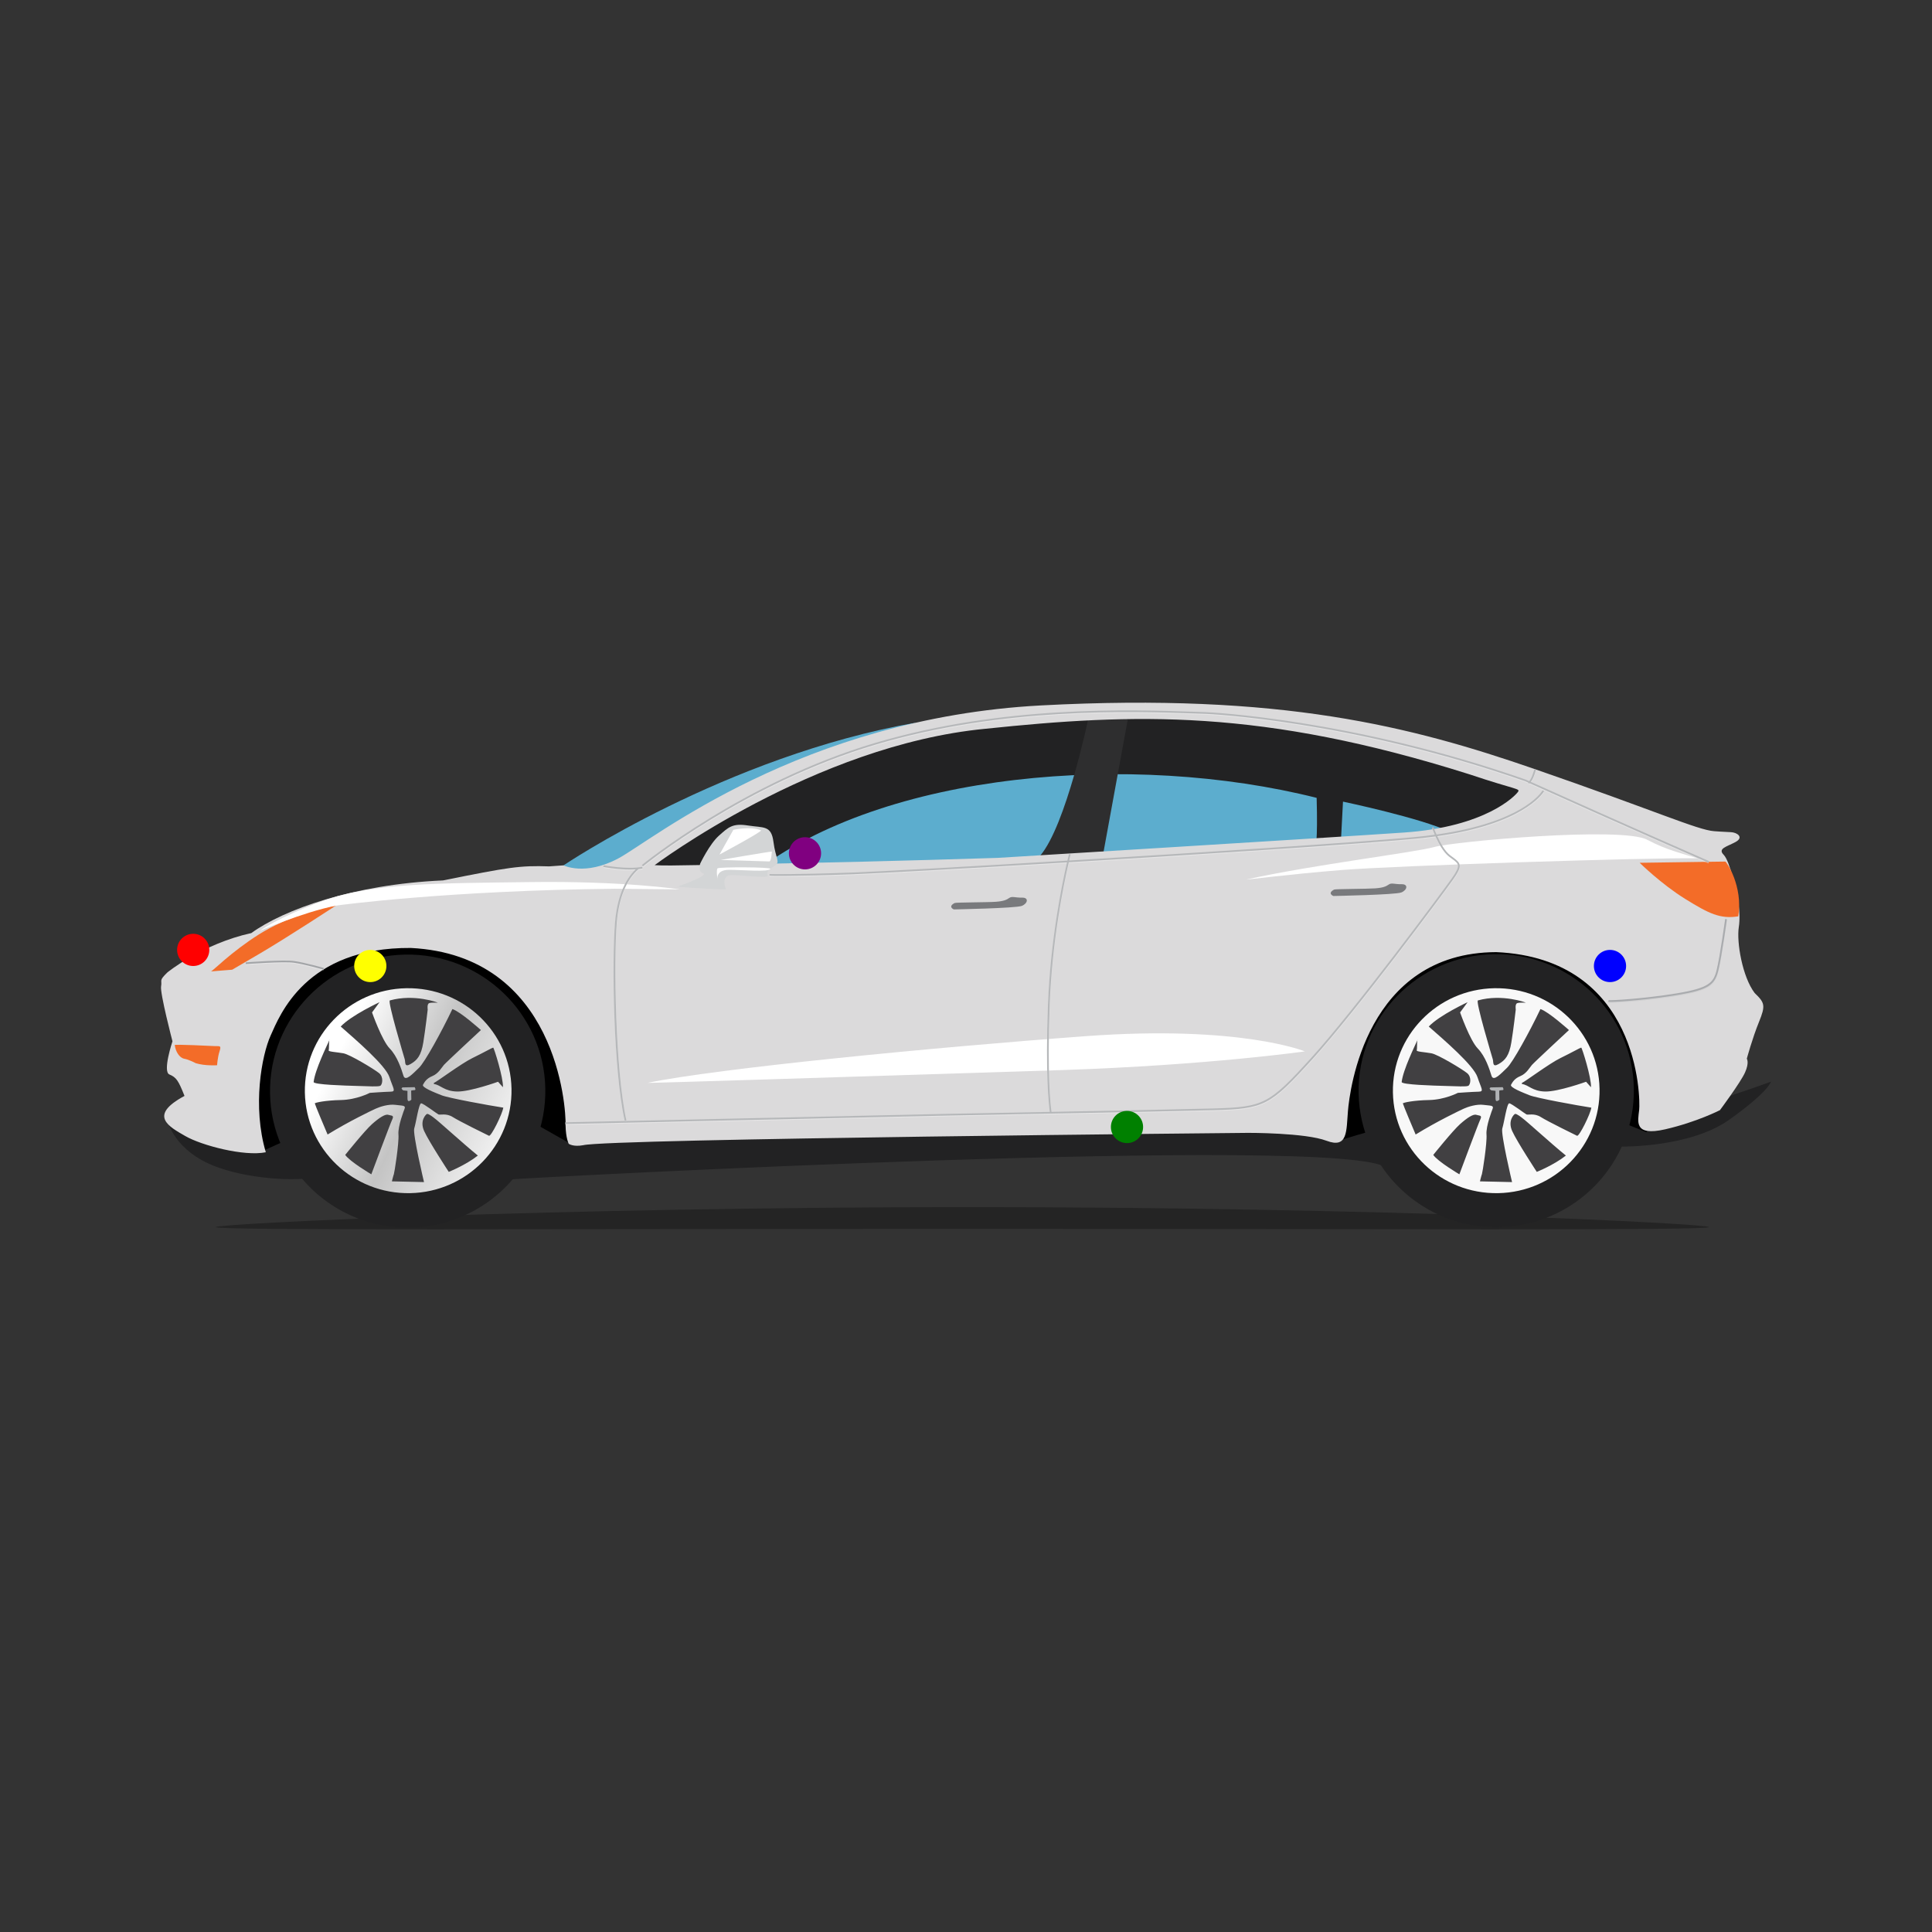 <?xml version="1.0" encoding="utf-8"?>
<!-- Designed by Vexels.com - 2016 All Rights Reserved - https://vexels.com/terms-and-conditions/  -->

<svg version="1.0" id="Capa_1" xmlns="http://www.w3.org/2000/svg" xmlns:xlink="http://www.w3.org/1999/xlink" x="0px" y="0px"
	 width="1200px" height="1200px" viewBox="0 0 1200 1200" enable-background="new 0 0 1200 1200" xml:space="preserve">
<rect x="0" y="0" width="1200" height="1200" fill="#333333" stroke="none"/>
<g>
	<path fill="#5CADCE" d="M350.016,537.488c0,0,100.567-67.903,219.095-88.689c-49.977,16.364-186.197,91.551-187.523,92.877
		c-1.326,1.327-28.305,0.884-28.305,0.884L350.016,537.488z"/>
	<path fill="#222223" d="M104.208,696.359c0,0,3.912,18.734,30.552,28.501c23.984,8.793,56.426,8.758,61.958,5.596
		c5.532-3.162,13.365-1.393,13.365-1.393s119.277-15.567,110.736-13.767c-11.972,2.523-11.734,18.028-3.83,17.237
		c7.903-0.791,519.849-28.321,544.427-7.037c17.321,6.262,10.184-0.687,10.184-0.687l135.144-12.645c0,0,42.677,0.79,67.176-16.596
		c24.499-17.387,26.08-23.709,26.08-23.709s-56.904,20.548-75.08,22.919c-18.176,2.371-193.625-2.372-197.577-3.162
		c-3.952-0.79-188.094-10.274-188.094-10.274s-201.529,1.581-202.32-3.161c-0.79-4.742-141.465,18.176-139.885,15.016
		c1.58-3.161-139.886-3.952-139.886-3.952L104.208,696.359z"/>
	<path fill="#222223" d="M386.909,535.734c2.267-1.699,102.571-85.57,272.011-92.937c169.439-7.367,306.578,41.935,307.711,44.768
		c1.134,2.835-35.531,37.246-64.799,45.824c-29.271,8.578-513.789,13.68-513.789,13.68L386.909,535.734z"/>
	<path fill="#5CADCE" d="M464.108,542.309c0,0-31.904,27.883,3.898,0c81.02-63.102,235.272-75.567,349.791-46.742
		c0.779,28.046-0.779,31.162-0.779,31.162l15.58,0.779l1.559-29.604c0,0,48.299,10.128,66.218,18.697
		c17.919,8.569,6.232,17.918,6.232,17.918l-375.499,24.929L464.108,542.309z"/>
	<path opacity="0.3" d="M1061.401,762.189c0-2.174-204.05-12.435-460.147-12.435c-256.095,0-467.259,10.26-467.259,12.435
		c0,2.176,208.084,1.076,464.18,1.076C854.271,763.265,1061.401,764.365,1061.401,762.189z"/>
	<g>
		<path d="M164.585,714.238l19.27-8.717l150.489-6.423l21.105,11.93c0,0,10.094-11.928,13.305-17.434
			c3.212-5.506-42.669-119.75-44.045-119.75c-1.377,0-113.785,9.634-113.785,9.634s-68.083,38.953-67.076,39.435
			c1.007,0.482-9.087,50.951-8.169,54.621C136.598,681.206,164.585,714.238,164.585,714.238z"/>
		<path d="M832.151,708.274c1.374-0.46,19.27-5.966,22.481-6.423c3.211-0.46,149.572-6.423,149.112-6.423
			c-0.457,0,18.811,7.8,18.811,7.8s11.47-11.47,11.47-12.847s-24.315-95.89-24.315-95.89l-115.164-14.223
			c0,0-63.772,23.857-65.608,26.151c-1.836,2.294-24.317,55.058-24.317,55.058L832.151,708.274z"/>
	</g>
	<g>
		<path fill="#2E2E2F" d="M675.971,446.359c0,0-13.813,66.354-29.927,85.159c10.796,0.683,39.403-2.492,39.403-2.492l15.207-83.123
			C700.654,445.902,681.64,445.962,675.971,446.359z"/>
		<path fill="#DBDADB" d="M1089.849,616.772c-7.639-10.038-11.309-31.604-9.846-40.905c1.463-9.298-1.302-21.246-1.302-21.246
			s-4.185-19.739-8.074-23.665c-3.893-3.929,1.726-4.941,7.303-7.952c5.579-3.013,0.8-6.015-2.839-6.13
			c-3.637-0.115-10.407-0.611-10.407-0.611c-10.337-0.743-35.891-12.47-111.92-38.747c-76.024-26.27-157.118-47.29-306.175-39.367
			c-149.061,7.925-241.496,83.771-262.403,94.949c-20.907,11.181-34.17,4.388-34.17,4.388s0,0-8.903,0.634
			c-18.31-0.599-24.859,0.46-65.996,8.728c-55.79,2.442-99.131,18.26-119.04,32.707c-30.375,6.662-52.098,24.425-52.098,24.425
			c-5.57,5.429-3.175,4.492-3.928,8.66c-0.753,4.169,7.071,34.135,7.071,34.135s-6.297,18.811-1.903,20.598
			c4.394,1.785,5.683,4.046,9.384,13.322c-22.824,12.261-9.615,19.076,0.461,24.911c10.077,5.833,36.58,12.822,50.028,10.078
			c-8.419-28.502-2.57-60.173,3.016-72.531c5.587-12.354,21.623-54.811,87.047-54.362c90.628,4.552,96.536,99.138,96.117,110.151
			c0.15,8.101,1.969,11.47,1.969,11.47s2.681,2.064,8.999,0.89c15.777-3.993,413.02-7.659,413.02-7.659s35.4-0.126,48.7,4.91
			c13.304,5.038,12.239-6.185,13.282-18.565c1.043-12.383,11.081-98.376,92.159-98.606c88.971,3.986,89.49,90.874,88.715,97.978
			c-0.778,7.106-3.513,16.608,16.219,12.062c19.732-4.547,33.958-11.901,33.958-11.901s12.774-17.145,15.567-23.376
			c2.793-6.233,1.114-8.567,1.114-8.567s3.401-12.606,7.575-22.865C1096.719,624.461,1096.144,622.835,1089.849,616.772z
			 M942.763,491.951c-1.662,2.3-19.754,21.65-70.777,25.152c-51.023,3.5-252.313,15.743-252.313,15.743s-68.484,2.21-130.741,3.39
			l-53.767,1.052c-14.818,0.256-23.341,0.444-28.56,0.077c0,0,99.092-74.496,205.339-84.697
			c92.629-9.662,171.484-12.544,300.527,28.206C942.175,490.826,944.422,489.648,942.763,491.951z"/>
		<path fill="#F36C28" d="M208.546,562.523c0,0-30.725,20.15-47.53,29.962c-16.806,9.815-16.806,9.815-16.806,9.815
			s-14.087,1.122-13.224,1.107c0.864-0.018,12.445-12.036,29.806-23.013C178.153,569.42,200.215,563.542,208.546,562.523z"/>
		<path fill="#F36C28" d="M108.534,649.095c-0.074-0.561,22.493,0.528,25.141,0.669c2.647,0.137,3.956-0.641,2.703,3.16
			c-1.252,3.803-1.538,8.719-1.538,8.719s-7.359,0.513-13.249-1.266c0,0-4.086-2.212-7.117-2.769
			C111.445,657.052,109.054,653.157,108.534,649.095z"/>
		<path fill="#D3D5D6" d="M434.965,536.271c0,0,5.737-12.027,11.601-17.243c5.864-5.219,8.37-7.82,18.049-6.295
			c9.679,1.522,14.471-0.269,15.801,10.21c1.329,10.476,4.488,12.403,0.841,14.741c-3.648,2.338-5.327,3.505-4.43,6.043
			c0.899,2.537-22.162-1.29-24.689,0.175c-2.527,1.465-2.764,4.024-1.261,8.538c-14.765-0.296-30.117-1.713-30.117-1.713
			s19.738-6.894,16.025-8.242C433.069,541.13,434.965,536.271,434.965,536.271z"/>
		<path fill="#797A7D" d="M592.945,560.875c0.795-0.415,20.429-0.378,25.529-0.756c5.104-0.38,6.788-1.262,8.472-2.431
			c1.682-1.167,3.69-0.068,7.944-0.146c4.254-0.082,3.474,3.626-0.188,5.113c-3.664,1.487-42.25,2.201-42.25,2.201
			S588.448,563.226,592.945,560.875z"/>
		<path fill="#797A7D" d="M828.651,552.531c0.795-0.415,20.428-0.378,25.53-0.758c5.102-0.378,6.788-1.259,8.472-2.426
			c1.682-1.164,3.688-0.066,7.944-0.148c4.256-0.077,3.474,3.626-0.19,5.115c-3.661,1.487-42.248,2.201-42.248,2.201
			S824.154,554.887,828.651,552.531z"/>
		<path fill="#FFFFFF" d="M208.546,562.523c1.616-0.329,70.347-9.455,173.356-10.511c0.002,0,40.312,0.389,40.312,0.389
			s-35.009-5.312-92.895-4.523c-54.867,0.749-97.775,0.311-128.923,11.755c-28.473,10.46-39.108,18.607-39.108,18.607
			S187.487,566.806,208.546,562.523z"/>
		<path fill="#FFFFFF" d="M402.229,672.579c-1.422,0.294,125.324-3.734,257.685-7.948c91.518-3.105,150.538-11.596,150.538-11.596
			s-40.107-16.515-136.135-9.451C578.289,650.647,445.036,663.684,402.229,672.579z"/>
		<path fill="#F36C28" d="M1017.912,535.904c0.128-0.002,0.513-0.007,1.118-0.018c7.798-0.117,51.975-0.742,52.6-0.753
			c0.676-0.013,11.077,15.308,8.05,34.026c-11.209,1.779-18.243-1.686-33.025-10.856c-14.787-9.168-28.23-22.406-28.23-22.406"/>
		<path fill="#FFFFFF" d="M774.456,546.216c-2.58,0.575,24.773-3.1,59.067-5.851c34.291-2.747,190.061-7.747,220.713-7.259
			c-9.588-3.142-18.353-4.79-31.145-11.524c-15.898-8.373-120.155,1.119-132.244,4.513
			C878.761,529.489,815.336,537.15,774.456,546.216z"/>
		<g opacity="0.3">
			<path fill="#FFFFFF" d="M394.888,540.544c-7.055,6.682-11.59,18.214-12.8,32.687c-2.064,24.706-0.984,92.266,5.988,123.515
				l1.051-0.232c-6.833-30.632-7.972-99.174-5.965-123.192c1.237-14.8,5.971-26.449,13.33-32.797
				c0.065-0.053,0.114-0.097,0.165-0.144c0.852-0.095,1.689-0.212,2.48-0.371l-0.212-1.054c-9.119,1.834-23.79-0.946-23.937-0.974
				l-0.203,1.058c0.455,0.086,8.586,1.628,16.561,1.628C392.539,540.668,393.726,540.624,394.888,540.544z"/>
			<path fill="#B6B8BA" d="M1071.591,571.355c-0.033,0.23-3.191,23.062-5.25,31.52c-1.944,7.99-4.596,11.327-24.914,14.679
				c-19.511,3.222-40.827,4.519-42.135,4.19l-0.194,0.502l-0.289,0.453c0.155,0.099,0.789,0.146,1.812,0.146
				c6.001,0,25.413-1.657,40.982-4.227c19.929-3.288,23.579-6.421,25.784-15.487c2.073-8.509,5.241-31.397,5.27-31.626
				L1071.591,571.355z"/>
			<path fill="#FFFFFF" d="M958.19,491.471c-1.326,2.171-13.739,20.039-65.887,27.426c-0.594-1.348-1.074-2.526-1.412-3.361
				c-0.267-0.659-0.455-1.114-0.55-1.295l-0.952,0.5c0.086,0.168,0.256,0.59,0.504,1.199c0.32,0.784,0.76,1.87,1.304,3.109
				c-4.079,0.561-8.388,1.06-12.957,1.479c-37.846,3.481-132.376,9.606-214.085,14.52c0.309-1.326,0.585-2.47,0.813-3.394
				l0.092-0.38l-1.049-0.241l-0.089,0.365c-0.246,0.999-0.547,2.247-0.89,3.719c-62.702,3.767-117.647,6.812-133.287,7.38
				c-37.217,1.357-51.109,0.959-51.189,0.955l-0.037,0.354l-0.008-0.358l-0.335,0.009l-0.299,0.548l0.165,0.267
				c0.051,0.082,0.095,0.152,0.491,0.208l0.001,0.044l-0.001-0.044c0.579,0.077,1.912,0.122,5.132,0.122
				c1.662,0,3.828-0.011,6.653-0.035c7.425-0.068,20.3-0.292,39.467-0.99c15.617-0.57,70.413-3.604,132.996-7.365
				c-3.392,14.765-10.31,49.005-11.812,88.259c-1.656,43.266,0.524,62.454,1.117,66.71c-33.656,0.652-62.283,1.182-62.902,1.195
				l-238.032,5.263l0.024,1.078l238.031-5.266c1.339-0.027,134.276-2.493,164.844-3.339c31.378-0.871,34.818-2.663,61.387-31.96
				c26.902-29.669,80.439-101.799,87.099-111.223c6.165-8.713,4.901-10.264-0.015-13.852c-0.552-0.404-1.149-0.84-1.781-1.326
				c-3.31-2.552-6.11-7.754-7.977-11.834c52.388-7.504,64.996-25.676,66.344-27.885l-0.424-0.336L958.19,491.471z M900.084,532.603
				c0.641,0.495,1.244,0.937,1.805,1.346c4.426,3.228,5.615,4.097-0.23,12.361c-6.656,9.415-60.146,81.484-87.02,111.121
				c-26.277,28.975-29.675,30.749-60.618,31.607c-16.314,0.451-61.787,1.363-100.849,2.121c-0.551-3.851-2.802-22.874-1.127-66.646
				c1.51-39.448,8.498-73.817,11.854-88.37c81.798-4.919,176.536-11.057,214.44-14.541c4.7-0.433,9.126-0.948,13.313-1.529
				C893.563,524.295,896.513,529.854,900.084,532.603z"/>
			<path fill="#FFFFFF" d="M543.939,463.029c78.822-23.367,157.495-20.691,199.758-19.254l5.43,0.182
				c0.886,0.035,90.054,3.964,198.426,41.91c0.526,0.238,1.052,0.475,1.578,0.712l0.561,0.782c0.141-0.104,0.265-0.232,0.402-0.348
				c58.588,26.415,110.512,49.13,111.038,49.362l0.431-0.988c-0.526-0.23-52.216-22.843-110.682-49.197
				c1.35-1.676,2.106-4.022,2.638-5.701c0.205-0.641,0.46-1.441,0.59-1.595l-0.393-0.37l-0.387-0.374
				c-0.281,0.291-0.468,0.858-0.835,2.013c-0.53,1.676-1.299,4.06-2.627,5.568c-0.639-0.285-1.275-0.573-1.914-0.862
				c-108.575-38.02-197.894-41.952-198.787-41.987l-5.433-0.182c-42.323-1.441-121.11-4.12-200.1,19.298
				c-81.668,24.213-144.3,75.339-144.923,75.852l0.684,0.831C400.016,538.167,462.478,487.18,543.939,463.029z"/>
			<path fill="#FFFFFF" d="M152.661,598.31l0.082,1.076c0.235-0.02,23.605-1.785,30.008-0.835
				c6.426,0.948,18.089,4.229,18.206,4.262l0.292-1.036c-0.118-0.033-11.846-3.332-18.341-4.291
				C176.388,596.518,153.627,598.238,152.661,598.31z"/>
		</g>
		<g>
			<path fill="#B6B8BA" d="M394.831,539.987c-7.055,6.68-11.59,18.214-12.799,32.689c-2.064,24.701-0.985,92.262,5.988,123.513
				l1.05-0.232c-6.833-30.634-7.972-99.171-5.965-123.19c1.238-14.805,5.971-26.452,13.33-32.8c0.065-0.055,0.114-0.097,0.165-0.144
				c0.852-0.095,1.69-0.212,2.48-0.371l-0.212-1.056c-9.119,1.834-23.789-0.944-23.937-0.972l-0.203,1.056
				c0.454,0.088,8.585,1.629,16.56,1.629C392.482,540.109,393.669,540.067,394.831,539.987z"/>
			<path fill="#A9ABAE" d="M1071.536,570.798c-0.033,0.228-3.193,23.062-5.252,31.518c-1.944,7.992-4.594,11.329-24.914,14.681
				c-19.511,3.219-40.825,4.521-42.135,4.189l-0.192,0.499l-0.292,0.453c0.157,0.099,0.789,0.15,1.814,0.15
				c6.001,0,25.413-1.659,40.98-4.231c19.929-3.286,23.579-6.419,25.784-15.485c2.073-8.512,5.239-31.397,5.272-31.626
				L1071.536,570.798z"/>
			<path fill="#B6B8BA" d="M958.135,490.913c-1.328,2.171-13.74,20.04-65.887,27.427c-0.594-1.349-1.074-2.526-1.414-3.361
				c-0.267-0.659-0.453-1.114-0.55-1.295l-0.952,0.499c0.088,0.168,0.259,0.59,0.504,1.2c0.318,0.784,0.762,1.869,1.304,3.108
				c-4.077,0.561-8.385,1.061-12.955,1.48c-37.849,3.481-132.377,9.606-214.086,14.52c0.309-1.326,0.585-2.47,0.813-3.394
				l0.092-0.382l-1.049-0.239l-0.088,0.362c-0.246,1.001-0.547,2.247-0.89,3.721c-62.703,3.767-117.648,6.812-133.287,7.38
				c-37.217,1.357-51.109,0.959-51.19,0.955l-0.037,0.354l-0.008-0.36l-0.335,0.009l-0.299,0.55l0.165,0.265
				c0.052,0.084,0.096,0.155,0.491,0.208l0.002,0.046l-0.002-0.046c0.579,0.08,1.913,0.124,5.132,0.124
				c1.662,0,3.828-0.011,6.653-0.035c7.425-0.068,20.3-0.294,39.468-0.992c15.616-0.568,70.413-3.604,132.995-7.362
				c-3.392,14.762-10.308,49.005-11.81,88.257c-1.656,43.268,0.524,62.458,1.117,66.712c-33.656,0.652-62.283,1.182-62.902,1.193
				l-238.032,5.266l0.024,1.076l238.03-5.266c1.339-0.024,134.274-2.49,164.844-3.336c31.374-0.871,34.819-2.663,61.383-31.96
				c26.907-29.672,80.442-101.801,87.104-111.225c6.163-8.71,4.901-10.261-0.016-13.85c-0.552-0.404-1.149-0.84-1.783-1.328
				c-3.31-2.55-6.11-7.751-7.977-11.832c52.388-7.504,64.994-25.676,66.346-27.885l-0.424-0.336L958.135,490.913z M900.024,532.046
				c0.643,0.495,1.249,0.937,1.808,1.343c4.426,3.231,5.615,4.099-0.23,12.361c-6.653,9.417-60.148,81.484-87.02,111.121
				c-26.275,28.977-29.675,30.749-60.617,31.609c-16.314,0.451-61.787,1.363-100.851,2.121c-0.551-3.851-2.8-22.876-1.125-66.646
				c1.51-39.451,8.498-73.819,11.854-88.37c81.797-4.919,176.537-11.057,214.438-14.541c4.7-0.433,9.128-0.949,13.313-1.53
				C893.508,523.738,896.456,529.297,900.024,532.046z"/>
			<path fill="#B6B8BA" d="M543.882,462.472c78.823-23.367,157.494-20.691,199.758-19.255l5.429,0.183
				c0.888,0.033,90.058,3.963,198.427,41.909c0.528,0.237,1.054,0.476,1.578,0.712l0.561,0.781c0.141-0.102,0.267-0.23,0.4-0.347
				c58.591,26.415,110.515,49.13,111.04,49.36l0.431-0.985c-0.524-0.23-52.214-22.843-110.683-49.197
				c1.348-1.676,2.108-4.022,2.641-5.702c0.203-0.642,0.457-1.44,0.588-1.594l-0.391-0.371l-0.387-0.375
				c-0.281,0.291-0.469,0.858-0.837,2.014c-0.53,1.676-1.297,4.06-2.627,5.568c-0.639-0.287-1.275-0.574-1.914-0.862
				c-108.575-38.021-197.894-41.952-198.787-41.987l-5.432-0.183c-42.325-1.441-121.112-4.119-200.1,19.299
				c-81.668,24.213-144.3,75.339-144.923,75.852l0.685,0.831C399.959,537.61,462.422,486.621,543.882,462.472z"/>
			<path fill="#A3A5A8" d="M152.604,597.754l0.082,1.074c0.235-0.018,23.606-1.783,30.009-0.833
				c6.426,0.946,18.089,4.229,18.206,4.262l0.292-1.039c-0.118-0.031-11.846-3.332-18.341-4.289
				C176.332,595.962,153.571,597.681,152.604,597.754z"/>
		</g>
		<g>
			
				<ellipse transform="matrix(1 -0.018 0.018 1 -12.511 4.815)" fill="#222223" cx="253.532" cy="677.445" rx="85.488" ry="84.784"/>
			<linearGradient id="SVGID_1_" gradientUnits="userSpaceOnUse" x1="209.297" y1="655.672" x2="321.824" y2="711.057">
				<stop  offset="0" style="stop-color:#FFFFFF"/>
				<stop  offset="0.439" style="stop-color:#C4C4C4"/>
				<stop  offset="1" style="stop-color:#F8F8F8"/>
			</linearGradient>
			<path fill="url(#SVGID_1_)" d="M317.703,676.254c-0.651-35.149-29.91-63.112-65.351-62.454
				c-35.441,0.658-63.643,29.683-62.992,64.832c0.652,35.151,29.911,63.114,65.352,62.457
				C290.152,740.431,318.355,711.403,317.703,676.254z"/>
			<g>
				<path fill="#414042" d="M236.212,674.398c1.306-0.683,2.206-5.478-0.805-7.895c-3.012-2.417-18.016-11.534-22.15-12.283
					c-4.134-0.745-9.412-0.977-9.098-1.807c0.263-0.696,0.118-4.751,0.354-6.233c-1.306,3.021-8.829,18.214-9.714,25.855
					c-0.198,1.71,19.82,2.271,27.076,2.466C229.13,674.696,234.908,675.083,236.212,674.398z M204.693,645.644
					c-0.078,0.055-0.135,0.252-0.18,0.535C204.674,645.805,204.746,645.606,204.693,645.644z M269.473,672.628l0.012,0.658
					c4.297,0.581,6.348,4.497,14.428,4.678c8.078,0.181,25.435-6.074,25.435-6.074s0,0,3.029,3.405
					c0.391-5.612-5.566-24.62-6.061-24.613c-0.493,0.009-5.876,3.076-12.9,6.503C286.393,660.612,271.111,672.102,269.473,672.628z
					 M255.081,660.862c4.076-2.38,6.495-5.228,7.829-13.328c1.334-8.103,2.752-20.491,2.752-20.491s-0.559-3.449,0.915-3.973
					c1.474-0.521,4.776-0.254,5.27-0.263c0.494-0.009-14.446-5.668-29.695-1.425c-1.588,0.44,8.721,34.781,9.25,36.581
					C251.929,659.77,251.004,663.246,255.081,660.862z M241.161,692.437c-1.825-0.625-5.571,1.752-10.111,5.791
					c-4.54,4.039-16.624,19.098-16.624,19.098c2.712,4.07,16.212,12.062,16.212,12.062s11.777-31.536,13.047-34.194
					C244.955,692.535,242.986,693.063,241.161,692.437z M274.231,680.287c-4.316-1.732-12.453-4.879-11.495-6.545
					c0.959-1.666,2.074-3.829,5.835-5.383c3.762-1.551,5.672-5.215,7.124-6.89c1.452-1.675,23.003-21.685,23.003-21.685
					s-12.739-11.469-17.712-13.025c-6.823,14.302-17.189,33.117-20.753,36.482c-3.562,3.361-8.405,8.889-9.631,4.958
					c-1.227-3.933-3.684-11.965-8.557-16.985c-4.872-5.018-10.963-22.375-10.963-22.375l4.662-6.352c0,0-17.488,8.071-24.114,15.117
					c9.551,8.394,27.807,24.041,30.25,31.414c2.444,7.371,4.288,8.987,0.663,9.053c-3.624,0.066-12.843,0.731-12.843,0.731
					s-8.161,4.273-17.882,4.455c-9.722,0.179-16.289,1.62-16.279,2.112c0.009,0.493,6.563,16.197,7.939,19.299
					c13.526-8.324,27.252-14.84,29.866-16.044c2.615-1.202,8.021-2.948,12.318-2.371c4.296,0.579,6.433,0.21,5.648,2.369
					c-0.361,0.992-4.25,10.792-3.823,16.06c0.426,5.266-2.524,23.944-2.84,24.609c-0.318,0.667-1.237,4.475-1.237,4.475
					l19.952,0.457c0,0-7.149-30.031-6.058-33.348c1.093-3.319,2.842-15.711,4.328-15.576c1.485,0.137,9.679,6.415,10.676,6.892
					c0.997,0.473,4.927-0.917,8.931,1.644c4.003,2.563,21.135,10.982,22.466,11.616c1.33,0.634,8.321-13.505,8.907-17.469
					C304.018,686.659,278.547,682.021,274.231,680.287z M265.194,691.885c-0.486,0.157-4.721,4.068-1.742,10.646
					c2.979,6.58,15.268,25.336,15.268,25.336s10.536-4.176,18.08-10.131c-9.014-7.287-24.484-21.491-27.069-23.281
					C269.732,694.455,266.209,691.558,265.194,691.885z"/>
			</g>
			<path fill="#B1B3B6" d="M250.148,675.399l7.394-0.137c0,0,1.178,1.827-0.142,1.854c-1.321,0.024-2.02,0.3-2.02,0.3l0.105,5.635
				c0,0-2.337,2.243-2.389-0.572c-0.052-2.817-0.004-4.932-0.004-4.932l-2.647-0.303
				C250.447,677.244,248.397,675.96,250.148,675.399z"/>
		</g>
		<g>
			<path fill="#222223" d="M1014.808,675.861c-0.866-46.818-39.837-84.062-87.042-83.185c-47.206,0.873-84.772,39.534-83.904,86.353
				c0.866,46.818,39.84,84.059,87.046,83.186C978.11,761.338,1015.676,722.678,1014.808,675.861z"/>
			<linearGradient id="SVGID_2_" gradientUnits="userSpaceOnUse" x1="341.082" y1="387.912" x2="453.609" y2="443.297">
				<stop  offset="0" style="stop-color:#FFFFFF"/>
				<stop  offset="0.439" style="stop-color:#C4C4C4"/>
				<stop  offset="1" style="stop-color:#F8F8F8"/>
			</linearGradient>
			<path fill="url(#SVGID_2_)" d="M993.509,676.254c-0.654-35.149-29.912-63.112-65.354-62.454
				c-35.44,0.658-63.642,29.683-62.99,64.832c0.652,35.151,29.909,63.114,65.35,62.457
				C965.955,740.431,994.159,711.403,993.509,676.254z"/>
			<g>
				<path fill="#414042" d="M912.016,674.398c1.306-0.683,2.207-5.478-0.807-7.895c-3.012-2.417-18.015-11.534-22.149-12.283
					c-4.134-0.745-9.413-0.977-9.097-1.807c0.261-0.696,0.117-4.751,0.351-6.233c-1.304,3.021-8.828,18.214-9.711,25.855
					c-0.199,1.71,19.82,2.271,27.075,2.466C904.934,674.696,910.71,675.083,912.016,674.398z M880.498,645.644
					c-0.077,0.055-0.137,0.252-0.183,0.535C880.478,645.805,880.551,645.606,880.498,645.644z M945.277,672.628l0.011,0.658
					c4.298,0.581,6.348,4.497,14.427,4.678c8.081,0.181,25.437-6.074,25.437-6.074s0,0,3.029,3.405
					c0.389-5.612-5.568-24.62-6.061-24.613c-0.495,0.009-5.875,3.076-12.9,6.503C962.196,660.612,946.915,672.102,945.277,672.628z
					 M930.886,660.862c4.075-2.38,6.492-5.228,7.827-13.328c1.335-8.103,2.753-20.491,2.753-20.491s-0.559-3.449,0.915-3.973
					c1.474-0.521,4.775-0.254,5.27-0.263c0.495-0.009-14.447-5.668-29.693-1.425c-1.591,0.44,8.719,34.781,9.247,36.581
					C927.733,659.77,926.807,663.246,930.886,660.862z M916.965,692.437c-1.825-0.625-5.573,1.752-10.111,5.791
					c-4.539,4.039-16.625,19.098-16.625,19.098c2.711,4.07,16.214,12.062,16.214,12.062s11.775-31.536,13.046-34.194
					C920.759,692.535,918.79,693.063,916.965,692.437z M950.035,680.287c-4.318-1.732-12.453-4.879-11.497-6.545
					c0.961-1.666,2.075-3.829,5.838-5.383c3.761-1.551,5.67-5.215,7.122-6.89c1.452-1.675,23.004-21.685,23.004-21.685
					s-12.739-11.469-17.712-13.025c-6.823,14.302-17.189,33.117-20.753,36.482c-3.562,3.361-8.405,8.889-9.632,4.958
					c-1.226-3.933-3.684-11.965-8.556-16.985c-4.874-5.018-10.964-22.375-10.964-22.375l4.664-6.352c0,0-17.489,8.071-24.116,15.117
					c9.552,8.394,27.806,24.041,30.252,31.414c2.442,7.371,4.287,8.987,0.661,9.053c-3.624,0.066-12.842,0.731-12.842,0.731
					s-8.162,4.273-17.88,4.455c-9.725,0.179-16.289,1.62-16.281,2.112c0.009,0.493,6.563,16.197,7.937,19.299
					c13.527-8.324,27.254-14.84,29.868-16.044c2.614-1.202,8.023-2.948,12.316-2.371c4.298,0.579,6.434,0.21,5.65,2.369
					c-0.36,0.992-4.249,10.792-3.825,16.06c0.429,5.266-2.521,23.944-2.839,24.609c-0.318,0.667-1.235,4.475-1.235,4.475
					l19.951,0.457c0,0-7.148-30.031-6.057-33.348c1.092-3.319,2.842-15.711,4.329-15.576c1.485,0.137,9.678,6.415,10.672,6.892
					c0.999,0.473,4.93-0.917,8.934,1.644c4.002,2.563,21.135,10.982,22.468,11.616c1.328,0.634,8.319-13.505,8.905-17.469
					C979.823,686.659,954.35,682.021,950.035,680.287z M940.997,691.885c-0.484,0.157-4.72,4.068-1.741,10.646
					c2.981,6.58,15.269,25.336,15.269,25.336s10.536-4.176,18.079-10.131c-9.013-7.287-24.485-21.491-27.07-23.281
					C945.534,694.455,942.014,691.558,940.997,691.885z"/>
			</g>
			<path fill="#B1B3B6" d="M925.952,675.399l7.396-0.137c0,0,1.178,1.827-0.144,1.854c-1.319,0.024-2.02,0.3-2.02,0.3l0.106,5.635
				c0,0-2.336,2.243-2.389-0.572c-0.053-2.817-0.004-4.932-0.004-4.932l-2.647-0.303C926.25,677.244,924.2,675.96,925.952,675.399z"
				/>
		</g>
	</g>
	<path fill="#FFFFFF" d="M479.403,528.925c-1.533,0-31.889,5.212-31.889,5.212s29.129,0.92,30.356,0.92
		C479.096,535.058,479.403,528.925,479.403,528.925z"/>
	<path fill="#FFFFFF" d="M478.483,539.657c0.498-1.162-31.889-1.227-32.809-0.307c-0.92,0.92,0,7.359,0,7.359
		s-1.534-6.439,7.053-6.439C461.313,540.27,477.563,541.804,478.483,539.657z"/>
	<path fill="#FFFFFF" d="M472.658,515.74c1.26,0.54-25.757,15.024-25.757,15.024l8.585-15.331
		C455.486,515.433,466.219,512.981,472.658,515.74z"/>
	<circle cx="120" cy="590" r="10" fill="red"/>
	<circle cx="1000" cy="600" r="10" fill="blue"/>
	<circle cx="500" cy="530" r="10" fill="purple"/>
	<circle cx="230" cy="600" r="10" fill="yellow"/>
	<circle cx="700" cy="700" r="10" fill="green"/>


</g>
</svg>
